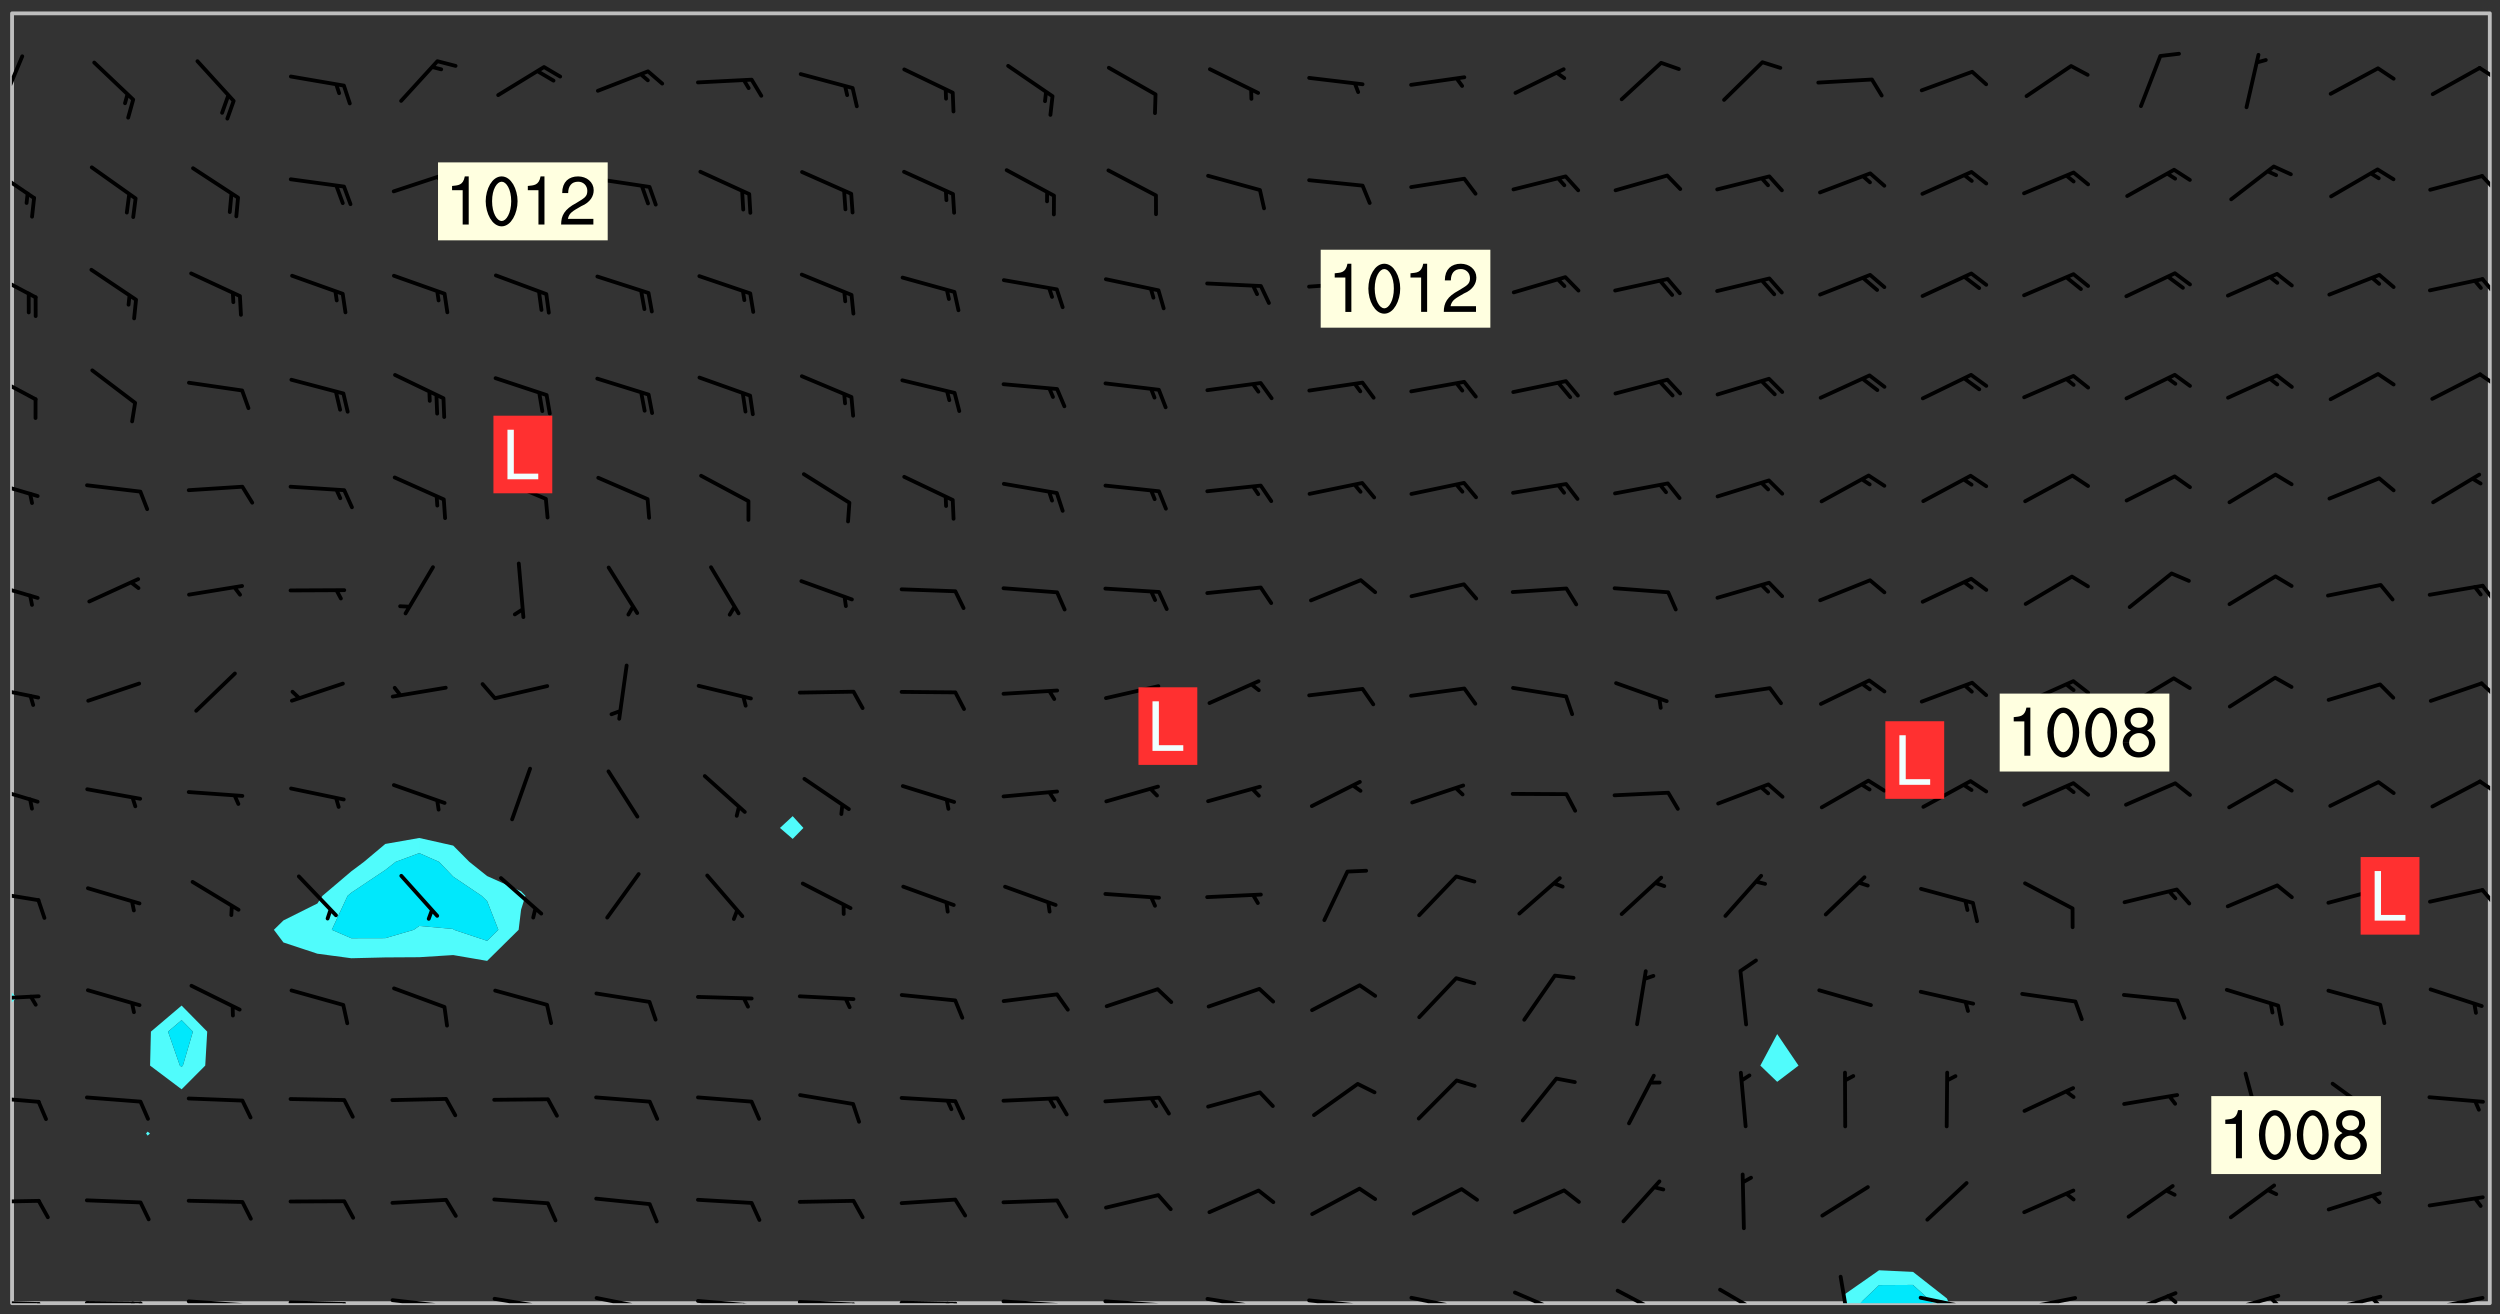 <svg xmlns="http://www.w3.org/2000/svg" role="img" xmlns:xlink="http://www.w3.org/1999/xlink" viewBox="142.45 309.95 326.84 171.84"><rect x="142.45" y="309.95" width="326.84" height="171.84" fill="#333333" stroke="none"/><defs><clipPath id="a"><path d="M144 441h1v39.328h-1zm0 0"/></clipPath><clipPath id="b"><path d="M144 311.672h1V440h-1zm0 0"/></clipPath><clipPath id="c"><path d="M144 311.672h324v168.656H144zm0 0"/></clipPath><clipPath id="d"><path d="M383 476h15v4.328h-15zm0 0"/></clipPath><clipPath id="e"><path d="M385 477h11v3.328h-11zm0 0"/></clipPath><clipPath id="f"><path d="M467 311.672h1v168.656h-1zm0 0"/></clipPath><clipPath id="g"><path d="M144 479h4v1.328h-4zm0 0"/></clipPath><clipPath id="h"><path d="M147 480h2v.328h-2zm0 0"/></clipPath><clipPath id="i"><path d="M153 480h9v.328h-9zm0 0"/></clipPath><clipPath id="j"><path d="M160 480h3v.328h-3zm0 0"/></clipPath><clipPath id="k"><path d="M159 480h2v.328h-2zm0 0"/></clipPath><clipPath id="l"><path d="M166 479h9v1.328h-9zm0 0"/></clipPath><clipPath id="m"><path d="M173 480h3v.328h-3zm0 0"/></clipPath><clipPath id="n"><path d="M180 479h8v1.328h-8zm0 0"/></clipPath><clipPath id="o"><path d="M187 480h2v.328h-2zm0 0"/></clipPath><clipPath id="p"><path d="M193 479h8v1.328h-8zm0 0"/></clipPath><clipPath id="q"><path d="M200 480h2v.328h-2zm0 0"/></clipPath><clipPath id="r"><path d="M206 479h9v1.328h-9zm0 0"/></clipPath><clipPath id="s"><path d="M213 480h3v.328h-3zm0 0"/></clipPath><clipPath id="t"><path d="M220 479h8v1.328h-8zm0 0"/></clipPath><clipPath id="u"><path d="M227 480h2v.328h-2zm0 0"/></clipPath><clipPath id="v"><path d="M233 479h8v1.328h-8zm0 0"/></clipPath><clipPath id="w"><path d="M240 480h2v.328h-2zm0 0"/></clipPath><clipPath id="x"><path d="M239 480h2v.328h-2zm0 0"/></clipPath><clipPath id="y"><path d="M246 479h9v1.328h-9zm0 0"/></clipPath><clipPath id="z"><path d="M253 480h3v.328h-3zm0 0"/></clipPath><clipPath id="A"><path d="M260 480h8v.328h-8zm0 0"/></clipPath><clipPath id="B"><path d="M267 480h2v.328h-2zm0 0"/></clipPath><clipPath id="C"><path d="M266 480h2v.328h-2zm0 0"/></clipPath><clipPath id="D"><path d="M273 479h8v1.328h-8zm0 0"/></clipPath><clipPath id="E"><path d="M280 480h2v.328h-2zm0 0"/></clipPath><clipPath id="F"><path d="M286 479h9v1.328h-9zm0 0"/></clipPath><clipPath id="G"><path d="M293 480h3v.328h-3zm0 0"/></clipPath><clipPath id="H"><path d="M300 479h8v1.328h-8zm0 0"/></clipPath><clipPath id="I"><path d="M305 480h2v.328h-2zm0 0"/></clipPath><clipPath id="J"><path d="M313 479h8v1.328h-8zm0 0"/></clipPath><clipPath id="K"><path d="M319 480h2v.328h-2zm0 0"/></clipPath><clipPath id="L"><path d="M326 479h9v1.328h-9zm0 0"/></clipPath><clipPath id="M"><path d="M332 480h2v.328h-2zm0 0"/></clipPath><clipPath id="N"><path d="M340 478h8v2.328h-8zm0 0"/></clipPath><clipPath id="O"><path d="M353 478h8v2.328h-8zm0 0"/></clipPath><clipPath id="P"><path d="M367 478h7v2.328h-7zm0 0"/></clipPath><clipPath id="Q"><path d="M382 476h3v4.328h-3zm0 0"/></clipPath><clipPath id="R"><path d="M393 479h8v1.328h-8zm0 0"/></clipPath><clipPath id="S"><path d="M406 479h8v1.328h-8zm0 0"/></clipPath><clipPath id="T"><path d="M420 478h8v2.328h-8zm0 0"/></clipPath><clipPath id="U"><path d="M425 479h3v1.328h-3zm0 0"/></clipPath><clipPath id="V"><path d="M433 479h8v1.328h-8zm0 0"/></clipPath><clipPath id="W"><path d="M439 479h2v1.328h-2zm0 0"/></clipPath><clipPath id="X"><path d="M446 479h8v1.328h-8zm0 0"/></clipPath><clipPath id="Y"><path d="M452 479h2v1.328h-2zm0 0"/></clipPath><clipPath id="Z"><path d="M459 479h9v1.328h-9zm0 0"/></clipPath><clipPath id="aa"><path d="M144 466h4v2h-4zm0 0"/></clipPath><clipPath id="ab"><path d="M144 453h4v2h-4zm0 0"/></clipPath><clipPath id="ac"><path d="M144 439h4v2h-4zm0 0"/></clipPath><clipPath id="ad"><path d="M144 426h4v2h-4zm0 0"/></clipPath><clipPath id="ae"><path d="M466 426h2v3h-2zm0 0"/></clipPath><clipPath id="af"><path d="M144 412h4v4h-4zm0 0"/></clipPath><clipPath id="ag"><path d="M466 411h2v3h-2zm0 0"/></clipPath><clipPath id="ah"><path d="M144 399h4v3h-4zm0 0"/></clipPath><clipPath id="ai"><path d="M466 399h2v3h-2zm0 0"/></clipPath><clipPath id="aj"><path d="M144 385h4v4h-4zm0 0"/></clipPath><clipPath id="ak"><path d="M466 386h2v3h-2zm0 0"/></clipPath><clipPath id="al"><path d="M144 372h4v4h-4zm0 0"/></clipPath><clipPath id="am"><path d="M144 358h4v5h-4zm0 0"/></clipPath><clipPath id="an"><path d="M466 358h2v3h-2zm0 0"/></clipPath><clipPath id="ao"><path d="M144 345h4v5h-4zm0 0"/></clipPath><clipPath id="ap"><path d="M466 346h2v3h-2zm0 0"/></clipPath><clipPath id="aq"><path d="M144 331h4v6h-4zm0 0"/></clipPath><clipPath id="ar"><path d="M466 332h2v4h-2zm0 0"/></clipPath><clipPath id="as"><path d="M144 317h2v8h-2zm0 0"/></clipPath><clipPath id="at"><path d="M466 318h2v3h-2zm0 0"/></clipPath><g id="au" clip-path="url(#clip1)"><path fill="#fff" fill-opacity="0" fill-rule="evenodd" d="M0 0h1000v1000H0zm0 0"/><path fill="#d3d3d3" fill-opacity="0" fill-rule="evenodd" d="M162.152 355.867l-.234.293.059.234.117.172.176.234.293.348.113.059.117-.172.059-.234.176-.176.465-.176h.699l.234.293.289.816.059.176.176.23.352.234.699.699.172.176.234.348.234.41.289.582.41.465.23.234.234.176.117.23.176.293.172 1.164v.234l.059.289.059.117.117.117.348.41.117.172.176.176.176.234.117.172.172.352.059.234.234.406.234-.059-.176.176-.059.93h-.582l-.234-.113-.348.113-.117.117-.059.293-.059.176-.117.172-.465.293-.059.234-.059.113v.645l.059.172v.41l.059.059v.406l.059.406.117.176.059.059.23.641-.059.293v.699l-.059.582v.234l-.059.23-.055.352v1.922l.055.117h.426l-.367.117-.023.352.891 1.168 1.742.539 1.34.359v.539l.09.809.535.715 1.52.27.891-.086.09 1.164.535.18 1.16-.18 2.055-.984 1.16-.363 1.879-.176 1.695-.18-.18.719-1.516.086-1.25.09-.805.27-1.074.809.27.719.535.898-.18.625-.266.809.266 1.078.625.898.805.18 1.25-.18-.266.723.098.504.055.293v.172l.059.293v.406l.176.117.352.117h.406l.293-.176.113-.117.059-.117.117-.23.059-.176.352-.465.23-.176.176-.059.176.059.059.176.117.988.055.469.059.172.117.234.176.059.816.059h.289l.117.234.059.406.059.352v1.105l.117.293.117.348.289.699.176.352.582.754.352.176.172.059.469.234.641.465.348.234.293.176.293.055.23.062.816.348.293.176.113.172.352.352.117.176.523.641v.289l.059.352v.348l.059.352.059.289.117.059.172.059h.176l.582.234.176.117.176.289.176.234.113.234.293.23.117.117v.41l.059.055.289.234.234.117.059.117.117.172.059.117.23.234.059.176.234.059.117.059-.117.113-.059.117v.117l-.117.293-.117.289v.582l.176.117.117.059.059.117.117.117.113.059.176.348.059.352.059.406v.176l-.059.176-.117.699v.172l.117.176.293.293h.406l.176.117.117.172.117.293v.234h-.527l-.23-.234h-.234l-.176.059-.059.699.059.348.117.176.176.41.117.23.289.469.176.055h.523l.234.059.758.641.059.293v.234l.059.059.23.348v.352l-.117.172v.293l.293.289.293.176.172.059.293.176.293.117.582.406.289.234.293.176.219.16.016.012.23.176.641.523.176.234.117.176.176.176.113.172v.641l.117.176.469.117.582.117.234.059.23.113.293.117.113.059.586.352.289.172.176.062.176.055.176.059.699.352.289.176.234.055.289.176.234.117.641.406.293.117.172.059.234.059.41.059.23.059.234.117.059.172-.41.176.469.059.059.293.113.234.176.055.234.059.176.059.406.117.641.234.117.172.059.234v.176l-.059.117-.059.406.234.234.117.059.348.117.641.23.176.117.289.117.176.176.234.465.582 1.105.176.176.348.176.176.117.352.117 1.047.523.234.059.465.113.293.059.465.176.758.582.234.234.348.465.176.176.289.234.816.699.293.176.289.289.293.176.293.289.695.641.176.176.293.234.289.234.469.289.641.582.348.234.234.293.348.348.352.465.934.992.348.406.117.176.234.059.113.117.645.176.23.113.234.059.293.176.23.117.934.699.406.406.234.176.406.176.234.117.816.348.348.234.234.117.293.289.23.117.758.352.352.172.23.059.293.117.234.059.871.176h.816l.469.23.172.059.875.699.465.117.293.059.176.059.23.059.469.059.348.059.352.059.406.059h.293l.172.059v.23l.176.176h.293l.348.059.352.059.699.117h.641l.465-.234.293-.176.172-.117.41-.172.289-.176.934-.465.469-.293.523-.293.465-.172.465-.176 1.051-.465.289-.117.41-.117.289-.117.527-.176 1.516-.699.582-.348.289-.059.293-.059.348-.117.875-.23.352-.117h.113l.234-.059.875-.234.234-.059h.812l.352-.059.816-.117.172-.059.352-.055.293-.059.23-.059.816-.176.176-.059h.348l.234-.059.465-.117.758-.172.234-.059h.348l.41-.117.289-.059 1.285-.059h.289l.41-.059.23-.059h.176l.875-.117h.406l.41-.117h.348l.352-.113.871-.059h1.75l1.047.289.41.117.289.117.352.117.289.117 1.051.172.289.059h.293l.293.059.172.059.41.059.172.059.117.059h.117l.117.059.352.059h.113l.41.066 1.922.395 1.926.395 1.52.449 1.695.719 2.145.805 1.605-.719 1.43-.805 1.16-1.078 1.25-.449 3.035-.719 1.875-.359 2.145-1.348 2.234-1.254 2.5-1.258 1.695-.449 1.785-.18 1.16-.27.625.539 1.34-.27.715-.988.984-1.344.445-.18.805-.359 1.875-.539 1.785-.449 1.25-.27 1.16-.09 1.699-.09 1.961-.27 1.25-.09h.539l.625-.09h.891l2.145-.18 2.41-.18 2.59-.09 1.695.18 1.609.09 1.43.359 1.16.719 1.875.988 1.16 1.527.266.715.629.09.355.898.535.539.535 1.527 1.074.359h.535l-.805.535.09 1.707.715 2.695.891.805.895.988.715 1.258 1.785.539 1.52-.18.355 1.344 1.609-.805.98-.539.27.27.316-.215.219-.145.801.449.449-.359h.355l.535-.27.539-.719.535-.27.625-.988 1.16.449.84.371 1.395.617 1.695-.18h1.605l1.785.09.18-1.707.535-1.344.805.27.492.848.402.406-.09.539v.359l.715.449.711-.27h1.43l.359.988.445 1.258.715 1.344 1.25.629 1.695.629.715-.18.18-.539.98-.09.449.359.086 1.258-.266.629-.535.18v.539l.715.984.266.539.984.988.801 1.078-.266.359-.09.898-.625 2.332-.355 2.066-.09 1.793-.18.719-.09.539v1.438l-.98 1.883-.359 1.707-.535.898-.805 1.168-.266.539 2.055 1.254.086.359-.355.539-.09-.18v.809l.09 1.438-.445.715-1.074.094-.266.715.535.898.805.719 1.16.809 1.34.27.445.359-.355.449-1.789-.09-1.25-.449-.715-.719-.625-.09-.176 3.59-.188 1.309h89.359V311.703h-55.27v49.082l.762.125 3.289.543 2.023 2.836v2.754l2.352.332 2.348.332h4.051l-1.379 4.16-2.023.707-2.023.703-.543.344-2.594 1.617-.188.117-2.023-2.078-.73-2.742-2.672-2.078-1.375-3.5-.066-.082-1.957-2.672 2.75-1.418v-49.082H294.422v91.414l.117.031.133.012.074.074.105.047.09.059.086.059.09.059.297.297.059.09.031.117.027.117.016.137-.031.117-.059.09-.059.086-.043.105-.047.102-.027.121v.145l.176.27.148.148.074.086.074.074.043.105.062.09.059.086.043.105.059.09.047.102.043.105.059.086.117.18.074.074.062.086.059.09.043.105.059.09.059.086.062.09.059.09.043.102.117.18.074.074.059.086.074.074.09.059.105.047h.148l.133-.016.133.016.102-.047.074-.074.047-.102-.016-.133v-.148l-.047-.105-.027-.117-.047-.102-.027-.121-.043-.102-.062-.09-.043-.102-.043-.105-.031-.117-.016-.133-.012-.137.086-.059.059-.086.121-.031.043.105.016.133v.117l.059.102.059.09.09.059.148.148.059.09.043.105-.012.102.086.059.105.047.086.059.09.059.074.074-.117.027-.105.047-.086.059-.074.074-.059.09-.062.086-.027.121-.047.102-.043.105-.031.117-.012.133-.016.133v.148l.027.117.047.105.043.102.059.09.074.074.09.059.074.074.09.059.059.09.043.105.047.102.117.031.133.016h.148l.117-.031.105.043.043.105.047.102.027.121L299.5 410l.027.117.031.121.027.117.105.043.102.047.133-.016.148.148.062.086.074.074.07.074.09.062.105.043.102.043.117.031.137.016.117-.031.074-.074.027-.117-.012-.133-.031-.121-.027-.117.043-.105h.117l.09.062.117.027h.148l.133.016h.148l.133.016.133-.016h.148l.133-.016.133-.012.137.012.117-.027.133-.016.191-.059-.059.176-.016.133-.027.121-.016.133-.059.086-.133.016-.105.047-.105.043-.117.031-.117.027-.266.031h-.148l-.133.016-.074.074.059.086.148.148.117.18.074.07.09.062.09.059.086.059.09.059.102.043.105.062.105.043.086.059.105.047.102.043.18.117.059.09-.043.102-.047.105.016.133.223.223.059.09.043.102.031.121.043.102.016.133.031.117.012.137.031.117.148.148.102.043.105.043.117.031.133.016.137.016h.117l.117-.031.09-.059.043-.105.047-.102.043-.105.031-.117.012-.133v-.148l-.012-.133-.016-.133-.031-.117-.043-.105-.047-.105-.043-.102-.043-.105-.016-.133.016-.133.027-.117.031-.117.027-.121.047-.102.09-.059.086-.062.074-.074.09-.059.223-.223.059-.086.074-.074.117-.18.059-.086v-.148l-.074-.074-.102-.047-.105-.043-.102-.043-.059-.09-.047-.105-.027-.117.09-.059.117-.031.102-.043.18-.117.148-.148.012-.133-.012-.105-.09-.059-.133.016h-.148l-.133.016-.133-.016-.121-.031-.086-.059-.074-.074-.059-.09-.062-.086-.117-.18-.059-.086.031-.121.086-.059.121-.031.059-.086v-.121l-.031-.117-.059-.09-.059-.086-.047-.105-.027-.117-.016-.133.059-.09.074-.074.09-.059.117-.18.074-.074.059-.086.148-.148.121-.031.133-.016.133.016.074.074.043.105.016.133-.031.117-.117.031-.133.012-.148.148-.043.105-.047.102-.027.121-.031.117v.148l.031.117.043.105.059.09.074.07.074.074.117.031.121.027.117-.027.133-.016h.117l.09.059.074.074.047.105.059.086.102.047.133.016.105.043.086.059-.012.105-.074.074-.18.117-.059.09-.09.059-.07.074-.074.074-.062.09-.027.117-.016.133.016.133-.016.133v.148l.016.133.027.117.031.121.074.074.09.059.086.059.09.059.117.031v.086l-.102.047-.09.059-.266.031-.117.027h-.148l-.105.043-.102.047-.059.09-.062.234-.012.133-.031.121-.016.133v.293l-.012.133.012.137.016.133.133.016.133.012.121.031.086.059.074.074.047.105.043.102.016.133v.445l-.016.133v.445l.031.266.027.117.016.133.031.117.086.211.031.266v.148l-.031.117-.027.117-.031.121-.027.117-.031.117-.031.121-.012.133-.016.133.09.059.117-.031.102.016.047.105-.031.266v.441l-.043.105-.047.105-.043.102-.043.105-.059.086-.031.121-.043.117-.031.117-.016.133.016.133.059.09.105.047.086.059.059.086-.012.137-.031.117-.043.102v.445l-.016.133v.148l-.031.117-.043.105-.027.117-.047.105-.043.102-.031.121-.027.117-.031.133-.031.117-.027.117-.043.105-.031.117-.031.121-.012.133-.016.133v.297l.027.117v.148l.047.398.027.117.059.09.121.031h.148l.133-.016.059.09v.117l-.059.09-.09.059-.102.043-.105.047-.09.059-.086.059-.137.016-.117-.031-.133-.016-.102.047-.062.086-.012.137-.016.133-.031.117-.027.117-.016.133-.031.121v.297l.016.133.031.117v.148l.012.133v.148l-.027.117-.047.102-.027.121-.031.117-.059.09-.074.074-.102.043-.105.047-.117.027-.121.031-.102-.047.059-.086.105-.047.027-.117.031-.117.027-.121.031-.117v-.148l.016-.133-.031-.117-.043-.105-.105.016-.074.074-.102.043-.09.062-.074.074-.043.102-.016.133-.031.117L304.25 426l-.031.117-.027.117-.031.121-.027.117-.031.117-.043.105-.09.059h-.09l-.117-.031-.031-.086.016-.137-.031-.117v-.148l-.012-.133v-.148l-.062-.234-.027-.121-.043-.102-.047-.105-.059-.086-.059-.09-.043-.105-.062-.086-.148-.148-.07-.074-.105-.047-.105-.043-.102-.043-.297-.297-.09-.074-.086-.059-.105-.043-.09-.062-.086-.059-.105-.043-.09-.059-.086-.062-.074-.07-.105-.047-.086-.059-.105-.043-.09-.062-.102-.043-.105-.043-.086-.059-.105-.047-.105-.043-.102-.047-.09-.059-.102-.043-.105-.043-.09-.062-.117-.027-.133-.016-.133.016H299.75l-.133.016-.117-.031-.09-.059-.074-.074-.09-.059-.102-.047h-.148l-.121-.027-.102-.043-.074-.074-.117-.18-.09-.059-.102-.043-.09-.062-.105-.043-.09-.059-.086-.059-.105-.047-.059-.086-.059-.09-.043-.105-.047-.102-.074-.074-.086-.059-.074-.074-.09-.059-.223-.223-.043-.105-.031-.266.105-.043h.145l.105.043.074.074.09.059.086.059.105.047.09.059.148.148.07.074.148.148.062.086.074.074.086.059.074.074.09.062.09.059.086.059.27.176.102.047.105.043.102.043.047-.074.059-.086.074-.074.07-.074.105.043.074.074.059.09.043.102.047.105.043.105.121.027.117-.027.074-.09.043-.105.059-.09.074-.074.105-.043.117-.027.133.012.09.059.148.148.059.09.043.105.047.102.043.105.043.102.105.047.105.043.133.016.086-.059.059-.09.074-.074.105-.043.117.027.105.047.102.043.105.043.102.047.18.117v.117l-.016.133.016.133.016.137.059.086.102.047.121.027.117.031h.148l.117-.031.059-.09.18-.117.059-.09.074-.074.059-.086.117-.18.18-.117.117.031.09.059.043.074-.016.133v.117l.09.059h.148l.133-.016.133-.012.266-.031.105-.043.117-.031.121-.027.074-.074.07-.074.062-.09-.016-.105-.047-.102-.102-.043-.105-.016-.117.027-.266.031h-.148l-.074-.074-.09-.059-.117-.031-.117-.027-.133-.016h-.148l-.133.016h-.297l-.105-.047-.148-.148-.043-.102-.059-.09.223-.223.086-.059.105-.043.117-.031.133-.016.133.016.137.016.102.043.133-.012.09-.062.102-.043.062-.09-.047-.102-.09-.059-.117-.031-.102-.043-.059-.09-.062-.09v-.117l.016-.133.105-.047.074-.07v-.121l-.09-.059-.031-.117.09-.059.074-.074.043-.105.059-.09.047-.102.016-.133v-.148l-.047-.105-.043-.102-.09-.059-.133-.016-.102-.043-.137-.016-.117-.031h-.445l-.133-.016-.133-.012-.133-.016-.117-.031h-.148l-.133-.016-.133-.012-.266-.031-.121-.043-.086-.059-.074-.074v-.148l.012-.133.105-.047.102-.043.133-.016h.152l.133-.016h.293l.121.031.102.043.09.059.234.062.121-.047.09-.059.102-.043.133-.016.105.043.102.047.133.012.121-.027h.145l.121-.031.117-.027.105-.047.074-.074.086-.059.148-.148.059-.086.047-.105.027-.117.016-.105-.102-.043-.09-.059-.117-.031-.105-.043-.09-.062-.074-.086-.074-.074-.102-.043-.105-.047-.102-.043-.059-.09-.047-.102-.086-.211-.062-.086-.059-.09-.074-.074-.086-.059h-.27l-.117.031-.09.059-.102.043-.133.016-.105-.016-.027-.117-.062-.09-.117-.031-.102-.043-.148-.148-.031-.117-.016-.105.074-.074.18-.117.117-.027.117-.031.137.016.102.043.105.043.102.047.105.043.117.031.133.016.117.027.133.016.105-.016.09-.059-.074-.074-.105-.043-.074-.074-.074-.09-.148-.148-.086-.059-.09-.059-.074-.074-.09-.059-.102-.047-.121-.027-.102-.047-.105-.043-.117-.031-.102-.043-.121-.031h-.148l-.117.031-.105.043-.086.062-.18.117-.086.059-.09.059-.105.047-.086.059-.105.043-.102.043-.105.047-.074.074-.059.09-.059.086-.047.105-.059.086-.074.074-.133-.012-.117-.031h-.117l-.074.074-.09.059-.074.074-.09.059-.086.059-.105.047-.102.043-.137.016-.102-.043-.148-.148-.105-.047h-.086l-.105.047-.102.043-.121.031-.117-.031-.074-.074v-.117l.031-.121.074-.07.059-.09.074-.074.117-.031.105-.043h.293l.133-.016.137-.016.102-.043.09-.059.102-.047.09-.059.133-.012.09.059.133.012.09-.059.086-.059.105-.043.09-.059.086-.062.09-.059.148-.148.059-.086.059-.09.105-.043.133-.016.117.027.121.031.059-.059.059-.09.031-.266.027-.117.105.012.133.016.102-.043.09-.059.059-.09.074-.074.059-.09.047-.102.012-.133-.012-.133-.047-.105-.148-.148-.059-.09-.059-.086-.043-.105v-.445l.016-.133v-.148l.012-.133-.059-.059-.09.059-.102-.043-.18-.117-.086-.059-.062-.09-.059-.09-.074-.074-.086-.059-.121.031-.102.012-.105.047-.086.059-.105.043-.148.148-.09.059-.086.059-.09.062-.105.043-.133.016v-.121l.105-.043.117-.031.074-.07.043-.105v-.148l-.027-.117-.148-.148-.133-.016h-.148l-.117.031-.105.043-.102.043-.09.062-.117.027-.074-.074.012-.133-.043-.102-.043-.105-.09-.059-.117.027-.121.031-.117.031-.102.043-.121.031-.102.043-.105.043-.09.059-.102.016v-.117l.016-.133-.059-.09-.074.043-.148.148-.059.09-.074.074-.047.105-.043.102-.074.074-.059.09-.074.074-.059.086-.074.074-.09.062-.074.07-.074.074-.102.016-.133.016-.105-.043v-.121l.148-.148.043-.102.059-.09.047-.102.043-.105.059-.09.031-.117.043-.102.031-.121.027-.117.047-.105.043-.102.043-.105.074-.07.09-.062.09-.059.102-.043h.297l.266-.031.105-.043-.074-.074-.117-.031-.105-.043-.09-.059-.102-.047-.09-.059-.102-.043-.105-.043-.09-.062-.086-.059-.105-.043-.102-.043-.121-.031-.117-.031-.102-.043L297.5 410.25l-.102-.043-.09-.059-.043-.105-.016-.133.102-.043.133-.016.137.016.133-.016.102-.043.059-.09.016-.105-.09-.059-.074-.074-.102-.043-.09-.059-.148-.148-.043-.105-.016-.133v-.293l-.059-.09-.09-.059-.074-.074-.043-.105-.031-.117-.059-.09-.074-.074-.117-.027-.074-.074-.09-.059-.09-.062-.086-.059-.074-.074-.059-.086-.047-.105-.086-.059-.148-.148-.195-.059-.133.016-.102.043-.074.074-.047.102-.043.105-.059.09-.059.086-.297.297-.09.059h-.086l-.062-.086-.043-.105.031-.117.059-.09.027-.117-.012-.133-.09-.062-.105.047-.117.027-.117.031-.27.176-.102.047-.117.027-.105.047-.09.059-.102.043-.059-.086-.047-.105.016-.133.047-.105.07-.074.074-.07.059-.09v-.148l-.043-.105h-.238l-.102.047-.031.117-.027.117-.031.121-.074.043-.133.016-.074-.047-.043-.102-.043-.105-.047-.102-.043-.105-.121.031-.102.043-.133.016-.117.031-.105.043-.09.059-.102.047-.121.027-.133.016-.102-.043-.059-.09-.047-.105-.043-.102-.043-.105v-.117l.059-.09.086-.059.18-.117.102-.047.105-.043.105-.059.102-.043.09-.062.102-.043.105-.059.102-.047.09-.059.105-.043.102-.043.09-.062.102-.043.137-.016.117.031.102.043.121.031.102.043.105.047.102.043.105.043.102.047.105.043.102.043.105.047.086.059.105.043.117.031.105.043.102.047.09.059.105.043.102.043.105.047.117.027.102.047.121.027h.148l.086-.059.016-.102.059-.09-.027-.117-.074-.074-.117-.18-.074-.074-.09-.074-.18-.117-.086-.059-.105-.043-.102-.047-.27-.176-.059-.09-.074-.074-.059-.09-.043-.102-.031-.117-.016-.137v-.562l-.012-.133-.016-.133-.031-.117-.016-.133-.012-.133-.031-.121-.223-.223-.059-.086-.016-.105.031-.117.133-.016v-91.414H172.992v1.453l-.059.234-.352 1.051-.172.523-.117.348-.176.41-.117.172-.234.293-.23.059h-.352l-.117.059-.23.406v.293l.117.176.23.23.117.234.641.758.293.465.176.234.23.352.234.348.641.816.176.465.172.41.117.695.176.469.117 1.398.059.465v.875l.117 1.047v4.781l-.059.465-.352 1.281-.176.523-.113.41-.352.93L172.934 336l-.234.582-.117.176-.172.348-.176.406-.352.816-.059.293-.113.293-.117.289-.059.176-.117.875-.059.406-.059.117-.059.176-.059.172-.23.527-.117.172v.234l-.117.234-.059.172-.176.586v.289l-.059.176v.293l-.059.113-.059.527v.172l-.055.234v2.621l-.176.816-.117.176-.176.234-.117.172-.113.234-.586.934-.23.289-.293.465-.176.234-.289.352-.352.699-.113.23-.176.41-.176.23-.406.527-.816.699-.293.172-.289.234-.176.117-.176.176-.523.406-.527.176-.172.176-.234.055-.641.176h-.758m12.211 31.023l-1.074.449.359.895 1.25-.715.445-.539-.98-.09"/><path fill="#d3d3d3" fill-opacity="0" fill-rule="evenodd" d="M201.508 416.598h-.895l.449.629.98.359.805-.09.445-.988-.176.09-.715-.355-.895.355m154.621 59.07l-.059-.523v-.293l.113-.293.059-.23.469-.469h.113l.117-.113.117-.059h.176l.234-.059h.348l.234.059.117.059.23.172.059.176.117.582v.293l-.117.176-.172.289-.176.176-.527.523-.23.234-.117.059h-.176l-.117-.059-.406-.293-.176-.117-.117-.059-.059-.113-.055-.117m6.641-10.957l-.059-.172v-1.109l.059-.172.176-.059.172-.059h.176l.234-.059.117.059.059.699-.059.172-.117.176-.117.059-.234.523-.113.059h-.234l-.059-.117m9.613-14.391l-.117-.176v-.699l.293-.875.117-.172.176-.352.113-.23.117-.293.352-.758.117-.23.172-.234h.176l.117-.059h.641l.117.059.234.234.172.113.352.293.117.117.113.176v.113l.117.059.117.117v.699l-.059.176v.23l-.059.176-.348 1.051-.117.23-.117.234-.117.059-.23.234-.641.289h-.875l-.41-.117-.641-.465"/><path fill="none" stroke="#bebebe" stroke-linecap="round" stroke-linejoin="round" stroke-miterlimit="10" stroke-width=".5" d="M467.957 311.695H144.027v168.625h323.93v-168.625"/><g clip-path="url(#a)"><path fill="#fff" fill-opacity="0" fill-rule="evenodd" d="M144 475.891v4.438h.004H144V441v34.891"/></g><g clip-path="url(#b)"><path fill="#fff" fill-opacity="0" fill-rule="evenodd" d="M144 435.945v3.781-128.055h.004H144v124.273"/></g><path fill="#50fcfc" fill-rule="evenodd" d="M144 439.727V441l.004-.004v-1.27H144"/><g clip-path="url(#c)"><path fill="#fff" fill-opacity="0" fill-rule="evenodd" d="M144.004 480.328v-39.332l.633-.613-.633-.656V311.672h17.75v146.227l-.211.238.211.285.305-.285-.305-.238V311.672h4.438v129.742l-4.012 3.406-.109 4.441 4.121 3.102 3.09-3.102.258-4.441-3.348-3.406V311.672h31.07v107.832l-4.441.781-2.793 2.344-1.645 1.23-3.781 3.211-.656.996-4.438 2.215-1.25 1.227 1.25 1.66 4.438 1.469 4.438.594 4.438-.109 4.441-.027 4.438-.281 4.438.762 4.117-4.066.32-2.637.57-1.801-.57-.59-4.438-1.996-2.324-1.855-2.113-2.129-4.438-.996V311.672h48.82v104.977l-1.664 1.543 1.664 1.434 1.402-1.434-1.402-1.543V311.672h128.711v133.469l-2.203 4.121 2.203 2.121 2.789-2.121-2.789-4.121V311.672h93.203v168.656h-70.754l-.258-.621-4.438-3.477-4.438-.211-4.438 3.105-.246 1.203H144.004"/></g><path fill="#50fcfc" fill-rule="evenodd" d="M144.637 440.383l-.633.613v-1.27l.633.656m17.117 18.039l-.211-.285.211-.238.305.238-.305.285m4.438-6.059l-4.121-3.102.109-4.441 4.012-3.406v1.902l-1.773 1.504 1.547 4.441.227.168.168-.168 1.309-4.441-1.477-1.504v-1.902l3.348 3.406-.258 4.441-3.09 3.102"/><path fill="#00e8fc" fill-rule="evenodd" d="M165.965 449.262l-1.547-4.441 1.773-1.504 1.477 1.504-1.309 4.441-.168.168-.227-.168"/><path fill="#50fcfc" fill-rule="evenodd" d="M179.508 433.168l-1.25-1.66 1.25-1.227 4.438-2.215.656-.996 3.781-3.211 1.645-1.23 2.793-2.344 4.441-.781v1.98l-3.09 1.145-1.352 1.062-4.438 2.961-.492.418-2.062 4.438 2.555 1.105 4.438-.012 3.73-1.094.711-.504 4.438.402.098.102 4.34 1.445 1.465-1.445-1.465-3.738-.715-.699-3.723-2.508-1.848-1.934-2.59-1.145v-1.98l4.438.996 2.113 2.129 2.324 1.855 4.438 1.996.57.59-.57 1.801-.32 2.637-4.117 4.066-4.438-.762-4.438.281-4.441.027-4.438.109-4.438-.594-4.438-1.469"/><path fill="#00e8fc" fill-rule="evenodd" d="M188.383 432.613l-2.555-1.105 2.062-4.438.492-.418 4.438-2.961 1.352-1.062 3.09-1.145 2.59 1.145 1.848 1.934 3.723 2.508.715.699 1.465 3.738-1.465 1.445-4.34-1.445-.098-.102-4.438-.402-.711.504-3.73 1.094-4.438.012"/><path fill="#50fcfc" fill-rule="evenodd" d="M246.082 419.625l-1.664-1.434 1.664-1.543 1.402 1.543-1.402 1.434m128.711 31.758l-2.203-2.121 2.203-4.121 2.789 4.121-2.789 2.121"/><g clip-path="url(#d)"><path fill="#50fcfc" fill-rule="evenodd" d="M383.426 480.328l.246-1.203 4.438-3.105 4.438.211 4.438 3.477.258.621h-2.062l-2.633-2.391-4.438.023-2.48 2.367h-2.203"/></g><g clip-path="url(#e)"><path fill="#00e8fc" fill-rule="evenodd" d="M385.629 480.328l2.48-2.367 4.438-.023 2.633 2.391h-9.551"/></g><g clip-path="url(#f)"><path fill="#fff" fill-opacity="0" fill-rule="evenodd" d="M467.996 480.328H468V311.672h-.004H468v168.656h-.004"/></g><g clip-path="url(#g)"><path fill="none" stroke="#000" stroke-linecap="round" stroke-linejoin="round" stroke-miterlimit="10" stroke-width=".5" d="M147.512 480.434l-7.023-.211"/></g><g clip-path="url(#h)"><path fill="none" stroke="#000" stroke-linecap="round" stroke-linejoin="round" stroke-miterlimit="10" stroke-width=".5" d="M147.512 480.434l1.086 2.199"/></g><g clip-path="url(#i)"><path fill="none" stroke="#000" stroke-linecap="round" stroke-linejoin="round" stroke-miterlimit="10" stroke-width=".5" d="M160.828 480.371l-7.027-.082"/></g><g clip-path="url(#j)"><path fill="none" stroke="#000" stroke-linecap="round" stroke-linejoin="round" stroke-miterlimit="10" stroke-width=".5" d="M160.828 480.371l1.125 2.18"/></g><g clip-path="url(#k)"><path fill="none" stroke="#000" stroke-linecap="round" stroke-linejoin="round" stroke-miterlimit="10" stroke-width=".5" d="M159.805 480.359l.566 1.09"/></g><g clip-path="url(#l)"><path fill="none" stroke="#000" stroke-linecap="round" stroke-linejoin="round" stroke-miterlimit="10" stroke-width=".5" d="M174.137 480.57l-7.012-.484"/></g><g clip-path="url(#m)"><path fill="none" stroke="#000" stroke-linecap="round" stroke-linejoin="round" stroke-miterlimit="10" stroke-width=".5" d="M174.137 480.57l1 2.238"/></g><g clip-path="url(#n)"><path fill="none" stroke="#000" stroke-linecap="round" stroke-linejoin="round" stroke-miterlimit="10" stroke-width=".5" d="M187.457 480.43l-7.023-.203"/></g><g clip-path="url(#o)"><path fill="none" stroke="#000" stroke-linecap="round" stroke-linejoin="round" stroke-miterlimit="10" stroke-width=".5" d="M187.457 480.43l1.09 2.199"/></g><g clip-path="url(#p)"><path fill="none" stroke="#000" stroke-linecap="round" stroke-linejoin="round" stroke-miterlimit="10" stroke-width=".5" d="M200.75 480.73l-6.98-.801"/></g><g clip-path="url(#q)"><path fill="none" stroke="#000" stroke-linecap="round" stroke-linejoin="round" stroke-miterlimit="10" stroke-width=".5" d="M200.75 480.73l.898 2.281"/></g><g clip-path="url(#r)"><path fill="none" stroke="#000" stroke-linecap="round" stroke-linejoin="round" stroke-miterlimit="10" stroke-width=".5" d="M214.043 480.906l-6.934-1.156"/></g><g clip-path="url(#s)"><path fill="none" stroke="#000" stroke-linecap="round" stroke-linejoin="round" stroke-miterlimit="10" stroke-width=".5" d="M214.043 480.906l.777 2.328"/></g><g clip-path="url(#t)"><path fill="none" stroke="#000" stroke-linecap="round" stroke-linejoin="round" stroke-miterlimit="10" stroke-width=".5" d="M227.336 481.02l-6.891-1.379"/></g><g clip-path="url(#u)"><path fill="none" stroke="#000" stroke-linecap="round" stroke-linejoin="round" stroke-miterlimit="10" stroke-width=".5" d="M227.336 481.02l.703 2.348"/></g><g clip-path="url(#v)"><path fill="none" stroke="#000" stroke-linecap="round" stroke-linejoin="round" stroke-miterlimit="10" stroke-width=".5" d="M240.707 480.625l-7.004-.594"/></g><g clip-path="url(#w)"><path fill="none" stroke="#000" stroke-linecap="round" stroke-linejoin="round" stroke-miterlimit="10" stroke-width=".5" d="M240.707 480.625l.965 2.258"/></g><g clip-path="url(#x)"><path fill="none" stroke="#000" stroke-linecap="round" stroke-linejoin="round" stroke-miterlimit="10" stroke-width=".5" d="M239.688 480.539l.48 1.129"/></g><g clip-path="url(#y)"><path fill="none" stroke="#000" stroke-linecap="round" stroke-linejoin="round" stroke-miterlimit="10" stroke-width=".5" d="M254.031 480.496l-7.02-.336"/></g><g clip-path="url(#z)"><path fill="none" stroke="#000" stroke-linecap="round" stroke-linejoin="round" stroke-miterlimit="10" stroke-width=".5" d="M254.031 480.496l1.047 2.219"/></g><g clip-path="url(#A)"><path fill="none" stroke="#000" stroke-linecap="round" stroke-linejoin="round" stroke-miterlimit="10" stroke-width=".5" d="M267.348 480.402l-7.023-.145"/></g><g clip-path="url(#B)"><path fill="none" stroke="#000" stroke-linecap="round" stroke-linejoin="round" stroke-miterlimit="10" stroke-width=".5" d="M267.348 480.402l1.109 2.188"/></g><g clip-path="url(#C)"><path fill="none" stroke="#000" stroke-linecap="round" stroke-linejoin="round" stroke-miterlimit="10" stroke-width=".5" d="M266.328 480.379l.551 1.098"/></g><g clip-path="url(#D)"><path fill="none" stroke="#000" stroke-linecap="round" stroke-linejoin="round" stroke-miterlimit="10" stroke-width=".5" d="M280.656 480.562l-7.012-.469"/></g><g clip-path="url(#E)"><path fill="none" stroke="#000" stroke-linecap="round" stroke-linejoin="round" stroke-miterlimit="10" stroke-width=".5" d="M280.656 480.562l1.004 2.242"/></g><g clip-path="url(#F)"><path fill="none" stroke="#000" stroke-linecap="round" stroke-linejoin="round" stroke-miterlimit="10" stroke-width=".5" d="M293.969 480.578l-7.008-.5"/></g><g clip-path="url(#G)"><path fill="none" stroke="#000" stroke-linecap="round" stroke-linejoin="round" stroke-miterlimit="10" stroke-width=".5" d="M293.969 480.578l.996 2.242"/></g><g clip-path="url(#H)"><path fill="none" stroke="#000" stroke-linecap="round" stroke-linejoin="round" stroke-miterlimit="10" stroke-width=".5" d="M307.25 480.895l-6.938-1.133"/></g><g clip-path="url(#I)"><path fill="none" stroke="#000" stroke-linecap="round" stroke-linejoin="round" stroke-miterlimit="10" stroke-width=".5" d="M306.238 480.73l.395 1.164"/></g><g clip-path="url(#J)"><path fill="none" stroke="#000" stroke-linecap="round" stroke-linejoin="round" stroke-miterlimit="10" stroke-width=".5" d="M320.59 480.703l-6.988-.746"/></g><g clip-path="url(#K)"><path fill="none" stroke="#000" stroke-linecap="round" stroke-linejoin="round" stroke-miterlimit="10" stroke-width=".5" d="M319.574 480.594l.457 1.137"/></g><g clip-path="url(#L)"><path fill="none" stroke="#000" stroke-linecap="round" stroke-linejoin="round" stroke-miterlimit="10" stroke-width=".5" d="M333.852 481.039l-6.883-1.422"/></g><g clip-path="url(#M)"><path fill="none" stroke="#000" stroke-linecap="round" stroke-linejoin="round" stroke-miterlimit="10" stroke-width=".5" d="M332.852 480.832l.344 1.18"/></g><g clip-path="url(#N)"><path fill="none" stroke="#000" stroke-linecap="round" stroke-linejoin="round" stroke-miterlimit="10" stroke-width=".5" d="M346.949 481.727l-6.445-2.797"/></g><g clip-path="url(#O)"><path fill="none" stroke="#000" stroke-linecap="round" stroke-linejoin="round" stroke-miterlimit="10" stroke-width=".5" d="M360.148 481.973l-6.215-3.285"/></g><g clip-path="url(#P)"><path fill="none" stroke="#000" stroke-linecap="round" stroke-linejoin="round" stroke-miterlimit="10" stroke-width=".5" d="M373.391 482.102l-6.066-3.547"/></g><g clip-path="url(#Q)"><path fill="none" stroke="#000" stroke-linecap="round" stroke-linejoin="round" stroke-miterlimit="10" stroke-width=".5" d="M384.254 483.793l-1.168-6.93"/></g><g clip-path="url(#R)"><path fill="none" stroke="#000" stroke-linecap="round" stroke-linejoin="round" stroke-miterlimit="10" stroke-width=".5" d="M400.426 481.051l-6.879-1.441"/></g><g clip-path="url(#S)"><path fill="none" stroke="#000" stroke-linecap="round" stroke-linejoin="round" stroke-miterlimit="10" stroke-width=".5" d="M413.746 479.645l-6.891 1.367"/></g><g clip-path="url(#T)"><path fill="none" stroke="#000" stroke-linecap="round" stroke-linejoin="round" stroke-miterlimit="10" stroke-width=".5" d="M426.871 479.008l-6.508 2.645"/></g><g clip-path="url(#U)"><path fill="none" stroke="#000" stroke-linecap="round" stroke-linejoin="round" stroke-miterlimit="10" stroke-width=".5" d="M425.926 479.391l.941.785"/></g><g clip-path="url(#V)"><path fill="none" stroke="#000" stroke-linecap="round" stroke-linejoin="round" stroke-miterlimit="10" stroke-width=".5" d="M440.309 479.355l-6.754 1.945"/></g><g clip-path="url(#W)"><path fill="none" stroke="#000" stroke-linecap="round" stroke-linejoin="round" stroke-miterlimit="10" stroke-width=".5" d="M439.324 479.637l.855.883"/></g><g clip-path="url(#X)"><path fill="none" stroke="#000" stroke-linecap="round" stroke-linejoin="round" stroke-miterlimit="10" stroke-width=".5" d="M453.656 479.477l-6.816 1.703"/></g><g clip-path="url(#Y)"><path fill="none" stroke="#000" stroke-linecap="round" stroke-linejoin="round" stroke-miterlimit="10" stroke-width=".5" d="M452.664 479.723l.82.914"/></g><g clip-path="url(#Z)"><path fill="none" stroke="#000" stroke-linecap="round" stroke-linejoin="round" stroke-miterlimit="10" stroke-width=".5" d="M467.004 479.629l-6.887 1.402"/></g><g clip-path="url(#aa)"><path fill="none" stroke="#000" stroke-linecap="round" stroke-linejoin="round" stroke-miterlimit="10" stroke-width=".5" d="M147.512 466.945l-7.023.137"/></g><path fill="none" stroke="#000" stroke-linecap="round" stroke-linejoin="round" stroke-miterlimit="10" stroke-width=".5" d="M147.512 466.945l1.195 2.145m12.117-1.938l-7.02-.277m7.02.277l1.066 2.211m12.254-2.27l-7.027-.16m7.027.16l1.102 2.191m12.211-2.289l-7.023.035m7.023-.035l1.164 2.164m12.148-2.344l-7.016.395m7.016-.395l1.27 2.098m12.039-1.652l-7.008-.496m7.008.496l.996 2.242m12.312-2.133l-6.992-.715m6.992.715l.926 2.27m12.402-2.422l-7.016-.41m7.016.41l1.02 2.23m12.301-2.504l-7.027.137m7.027-.137l1.191 2.145m12.113-2.309l-7.012.465m7.012-.465l1.293 2.086m12.027-1.977l-7.02.246m7.02-.246l1.23 2.125m11.992-2.82l-6.836 1.637m6.836-1.637l1.625 1.84m11.488-2.438l-6.43 2.832m6.43-2.832l1.926 1.52m11.27-1.766L314 468.676m6.191-3.324l2.039 1.363m11.305-1.309l-6.246 3.215m6.246-3.215l2.016 1.398m11.383-1.227l-6.414 2.871m6.414-2.871l1.938 1.508m10.523-2.684l-4.707 5.223m4.023-4.461l1.188.297m10.379-1.961l.156 7.027m-.133-6.004l1.07-.602m9.32 4.957l5.957-3.73m12.906-.531l-5.137 4.793m19.098-3.812l-6.43 2.832m5.496-2.422l.961.762M426.5 465.004l-5.766 4.02m4.926-3.434l1.094.559m13.008-1.219l-5.66 4.168m4.836-3.562l1.105.531m13.555-.105l-6.703 2.109m5.727-1.805l.875.859m13.539-.648l-6.945 1.074m5.934-.918l.734.98"/><g clip-path="url(#ab)"><path fill="none" stroke="#000" stroke-linecap="round" stroke-linejoin="round" stroke-miterlimit="10" stroke-width=".5" d="M147.5 453.996l-7-.594"/></g><path fill="none" stroke="#000" stroke-linecap="round" stroke-linejoin="round" stroke-miterlimit="10" stroke-width=".5" d="M147.5 453.996l.965 2.258m12.352-2.281l-7.004-.547m7.004.547l.98 2.25m12.344-2.387l-7.02-.273m7.02.273l1.066 2.211m12.25-2.281l-7.023-.133m7.023.133l1.113 2.188m12.203-2.336l-7.027.16m7.027-.16l1.199 2.141m12.117-2.094l-7.027.07m7.027-.07l1.172 2.156m12.133-1.844l-7.008-.555m7.008.555l.977 2.25m12.336-2.254l-7.004-.551m7.004.551l.98 2.25m12.297-1.941l-6.93-1.164m6.93 1.164l.777 2.324m12.582-2.695l-7.016-.422m7.016.422l1.02 2.23m-2.039-2.293l.508 1.117m13.828-1.426l-7.02.316m7.02-.316l1.25 2.113m-2.27-2.066l.621 1.055m13.711-1.184l-7.012.484m7.012-.484l1.297 2.078m-2.32-2.008l.652 1.039m13.566-1.801l-6.773 1.863m6.773-1.863l1.688 1.785m11.102-2.891l-5.723 4.078m5.723-4.078l2.195 1.098m10.738-1.551l-4.957 4.98m4.957-4.98l2.348.711m10.688-.957l-4.398 5.477m4.398-5.477l2.41.457m10.328-.836l-3.246 6.234m2.773-5.328l1.227-.008m10.625-1.281l.625 7m-.531-5.98l1.027-.672m12.492-.363l.031 7.027m-.027-6.004l1.082-.582m12.277-.441l-.066 7.027m.055-6.004l1.09-.566m15.383 1.566l-6.359 2.984m5.434-2.551l.984.734m13.543-.262l-6.93 1.172m5.922-1.004l.746.973m11.02 2.84l-1.816-6.789m1.551 5.801l-.895.836m16.41-1.176l-5.684-4.133m19.656 2.363l-7-.594m5.98.508l.484 1.125"/><g clip-path="url(#ac)"><path fill="none" stroke="#000" stroke-linecap="round" stroke-linejoin="round" stroke-miterlimit="10" stroke-width=".5" d="M147.508 440.199l-7.016.371"/></g><path fill="none" stroke="#000" stroke-linecap="round" stroke-linejoin="round" stroke-miterlimit="10" stroke-width=".5" d="M146.488 440.254l.633 1.051m13.57.055l-6.75-1.953m5.766 1.668l.254 1.203m13.82-.336l-6.301-3.117m5.383 2.664l.035 1.227m14.43-1.383l-6.766-1.895m6.766 1.895l.523 2.395m12.707-2.129l-6.594-2.43m6.594 2.43l.332 2.434m13.074-2.715l-6.777-1.863m6.777 1.863l.535 2.391m12.859-2.773l-6.938-1.102m6.938 1.102l.801 2.32m12.559-2.766l-7.023-.207m6 .176l.543 1.098m13.789-.988l-7.016-.367m5.996.316l.52 1.109m13.805-.887l-6.992-.707m6.992.707l.926 2.27m12.379-3.062l-6.973.879m6.973-.879l1.414 2.004m11.746-2.68l-6.664 2.227m6.664-2.227l1.781 1.688m11.52-1.727l-6.637 2.309m6.637-2.309l1.801 1.664m11.312-2.137l-6.23 3.254m6.23-3.254l2.023 1.387m10.594-2.309l-4.836 5.098m4.836-5.098l2.367.656m10.535-.996l-4.008 5.773m4.008-5.773l2.434.289m9.445-.867l-1.137 6.934m.973-5.926l1.16-.395m11.379-.641l.746 6.988m-.746-6.988l2.031-1.375m8.277 3.898l6.754 1.938m13.367-.191l-6.855-1.555m5.855 1.328l.324 1.184m14.043-1.234l-6.957-.996m6.957.996l.832 2.309m12.496-2.441l-6.988-.73m6.988.73l.922 2.273m12.258-1.605l-6.715-2.066m6.715 2.066l.465 2.406m-1.441-2.707l.23 1.203m14.094-1.012l-6.781-1.848m6.781 1.848l.539 2.395m12.727-2.23l-6.684-2.176m5.711 1.859l.215 1.207"/><g clip-path="url(#ad)"><path fill="none" stroke="#000" stroke-linecap="round" stroke-linejoin="round" stroke-miterlimit="10" stroke-width=".5" d="M147.469 427.633l-6.938-1.129"/></g><path fill="none" stroke="#000" stroke-linecap="round" stroke-linejoin="round" stroke-miterlimit="10" stroke-width=".5" d="M147.469 427.633l.789 2.324m12.426-1.895l-6.738-1.988m5.758 1.699l.246 1.203m13.684-.086l-6.008-3.645m5.137 3.113l-.07 1.227m13.68.023l-4.852-5.082m4.145 4.344l-.387 1.164m14.328-.352l-4.691-5.23m4.008 4.473l-.422 1.148m14.711-.684l-5.27-4.645m4.504 3.969l-.285 1.195m13.789-5.688l-4.117 5.691m17.668-.184l-4.59-5.32m3.922 4.543l-.441 1.145m15.254-1.422l-6.246-3.215m5.336 2.75l.016 1.227m14.387-1.168l-6.602-2.402m5.641 2.055l.172 1.215m14.109-.875l-6.613-2.387m5.648 2.039l.176 1.215m14.301-1.812l-7.008-.496m5.988.426l.5 1.121m13.84-1.465l-7.02.332m6-.281l.625 1.055m11.711-4.113l-3.02 6.348m3.02-6.348l2.449-.109m11.785.746l-4.859 5.074m4.859-5.074l2.363.668m11.168-.445l-5.289 4.629m4.52-3.953l1.145.434m12.879-1.176l-5.168 4.762m4.418-4.066l1.156.406m12.664-1.344l-4.676 5.246m3.996-4.48l1.191.289m12.996-.867l-5.062 4.871m4.324-4.164l1.168.383m13.746 2.266l-6.785-1.84m6.785 1.84l.543 2.395m-1.531-2.66l.273 1.195m13.742-.207l-6.211-3.285m6.211 3.285l.008 2.453m13.617-4.926l-6.828 1.66m6.828-1.66l1.633 1.832m-2.629-1.59l.816.914m13.316-1.695l-6.473 2.738m6.473-2.738l1.906 1.547m11.566-1.082l-6.789 1.809m6.789-1.809l1.672 1.793m11.68-1.648l-6.859 1.52"/><g clip-path="url(#ae)"><path fill="none" stroke="#000" stroke-linecap="round" stroke-linejoin="round" stroke-miterlimit="10" stroke-width=".5" d="M466.992 426.309l1.594 1.867"/></g><g clip-path="url(#af)"><path fill="none" stroke="#000" stroke-linecap="round" stroke-linejoin="round" stroke-miterlimit="10" stroke-width=".5" d="M147.367 414.762l-6.734-2.016"/></g><path fill="none" stroke="#000" stroke-linecap="round" stroke-linejoin="round" stroke-miterlimit="10" stroke-width=".5" d="M146.387 414.469l.242 1.203m14.145-1.297l-6.918-1.242m5.91 1.062l.375 1.168m13.992-1.359L167.125 413.5m5.988.434l.5 1.121m13.773-.586l-6.883-1.434m5.879 1.227l.344 1.18m13.848-.52l-6.629-2.336m5.664 1.996l.184 1.215m9.609 1.27l2.348-6.625m14.031 6.273L222 410.793m17.82 5.305l-5.23-4.691m4.469 4.012l-.293 1.191m14.66-.879l-5.809-3.953m4.961 3.379l-.133 1.219m14.746-1.582l-6.711-2.078m5.734 1.773l.23 1.207m14.203-2.266l-6.996.645m5.98-.551l.672 1.027m13.539-1.762l-6.758 1.93m5.773-1.648l.852.883m13.453-1.145l-6.77 1.887m5.785-1.609l.848.887m13.207-1.801l-6.277 3.164m5.363-2.703l1 .707m13.426-.699l-6.668 2.223m5.695-1.898l.891.848m13.574-.043l-7.027-.031m7.027.031l1.145 2.172m12.168-2.355l-7.02.336m7.02-.336l1.254 2.109M373.641 412.5l-6.566 2.504m6.566-2.504l1.848 1.617m-2.805-1.25l.926.805m13.109-1.664L380.621 415.5m6.098-3.492l2.078 1.309m-2.965-.801l1.039.652m13.199-1.098l-6.168 3.367m6.168-3.367l2.051 1.352m-2.949-.863l1.027.676m13.316-.898l-6.43 2.832m6.43-2.832l1.93 1.52m-2.863-1.105l.965.758m13.289-1.156l-6.441 2.805m6.441-2.805l1.922 1.523m11.223-1.867L433.883 415.5m6.098-3.492l2.078 1.309m11.34-1.117l-6.301 3.109m6.301-3.109l1.992 1.434m11.281-1.516l-6.219 3.273"/><g clip-path="url(#ag)"><path fill="none" stroke="#000" stroke-linecap="round" stroke-linejoin="round" stroke-miterlimit="10" stroke-width=".5" d="M466.672 412.117l2.027 1.379"/></g><g clip-path="url(#ah)"><path fill="none" stroke="#000" stroke-linecap="round" stroke-linejoin="round" stroke-miterlimit="10" stroke-width=".5" d="M147.441 401.145l-6.883-1.41"/></g><path fill="none" stroke="#000" stroke-linecap="round" stroke-linejoin="round" stroke-miterlimit="10" stroke-width=".5" d="M146.441 400.938l.348 1.18m13.855-2.801l-6.66 2.246m14.117 1.312l5.059-4.875m7.453 3.555l6.664-2.23m-5.695 1.906l-.891-.844m13.105.633l6.93-1.16m-5.922.988l-.75-.973m13.098 1.359l6.844-1.59m-6.844 1.59l-1.613-1.852m17.867 4.535l.969-6.961m-.828 5.949l-1.152.422m18.227-2.062l-6.832-1.652m5.836 1.41l.309 1.188m14.102-1.832l-7.027.121m7.027-.121l1.188 2.145m12.125-2.055l-7.027-.062m7.027.062l1.133 2.176m12.176-2.418l-7.012.426m5.992-.363l.641 1.047m13.613-1.68l-6.852 1.562m5.855-1.336l.801.93m13.297-1.805l-6.422 2.859m5.488-2.441l.965.754m13.562-.164l-6.977.844m6.977-.844l1.402 2.016m11.902-2.07l-6.961.953m6.961-.953l1.438 1.992m11.867-.957l-6.938-1.113m6.938 1.113l.793 2.32m12.363-1.699l-6.621-2.359m5.656 2.016l.18 1.215m14.266-2.574l-6.949 1.051m6.949-1.051l1.461 1.969m11.539-2.98l-6.32 3.074m6.32-3.074l1.98 1.445m-2.902-1l.992.723m13.375-.867l-6.582 2.469m6.582-2.469l1.84 1.625m-2.797-1.266l.918.812M413.508 399l-6.414 2.875m6.414-2.875l1.938 1.508m-2.871-1.09l.969.754m13.09-1.539l-6.031 3.609m6.031-3.609l2.098 1.27m11.164-1.352l-5.926 3.773m5.926-3.773l2.137 1.211m11.582-.332l-6.73 2.02m6.73-2.02l1.723 1.742m11.547-1.879l-6.645 2.289"/><g clip-path="url(#ai)"><path fill="none" stroke="#000" stroke-linecap="round" stroke-linejoin="round" stroke-miterlimit="10" stroke-width=".5" d="M466.883 399.293l1.797 1.676"/></g><g clip-path="url(#aj)"><path fill="none" stroke="#000" stroke-linecap="round" stroke-linejoin="round" stroke-miterlimit="10" stroke-width=".5" d="M147.371 388.121l-6.742-1.996"/></g><path fill="none" stroke="#000" stroke-linecap="round" stroke-linejoin="round" stroke-miterlimit="10" stroke-width=".5" d="M146.391 387.828l.242 1.203m13.879-3.367l-6.391 2.922m5.461-2.5l.973.746m13.543-.273l-6.934 1.133m5.926-.969l.742.977m13.625-.594l-7.023.035m6.004-.031l.578 1.082m8.453 1.953l3.586-6.043m-3.066 5.164l-1.227-.059M210.875 390.625l-.602-7.004m.516 5.984l-1.031.668m16-.176l-3.734-5.949m3.191 5.086l-.613 1.062m14.406-.16l-3.605-6.027m3.082 5.152l-.633 1.051m15.973-1.992l-6.605-2.395m5.645 2.047l.172 1.215m14.312-1.938l-7.023-.254m7.023.254l1.074 2.203m12.23-2.062l-7.004-.535m7.004.535l.984 2.246m12.336-2.293l-7.012-.441m7.012.441l1.012 2.234m-2.031-2.297l.508 1.117m13.816-1.637l-6.992.727m6.992-.727l1.367 2.035m11.707-2.996l-6.512 2.645m6.512-2.645l1.883 1.574m11.602-1.031l-6.852 1.559m6.852-1.559l1.605 1.859m11.789-1.312l-7.012.465m7.012-.465l1.293 2.082m12.02-1.586l-7.004-.527m7.004.527l.988 2.246m12.199-3.492l-6.746 1.965m6.746-1.965l1.711 1.758m-2.695-1.473l.859.879m13.328-1.488l-6.523 2.617m6.523-2.617l1.875 1.578m11.352-1.777l-6.348 3.012m6.348-3.012l1.969 1.461m-2.891-1.023l.984.73m13.102-1.449l-6.047 3.578m6.047-3.578l2.094 1.277m10.938-1.688l-5.48 4.395m5.48-4.395l2.258.969m11.324-.59l-6.012 3.637m6.012-3.637l2.105 1.258m11.648-.133l-6.891 1.387m6.891-1.387l1.555 1.898m11.777-1.797l-6.926 1.184"/><g clip-path="url(#ak)"><path fill="none" stroke="#000" stroke-linecap="round" stroke-linejoin="round" stroke-miterlimit="10" stroke-width=".5" d="M467.023 386.531l1.5 1.945"/></g><path fill="none" stroke="#000" stroke-linecap="round" stroke-linejoin="round" stroke-miterlimit="10" stroke-width=".5" d="M466.016 386.703l.75.973"/><g clip-path="url(#al)"><path fill="none" stroke="#000" stroke-linecap="round" stroke-linejoin="round" stroke-miterlimit="10" stroke-width=".5" d="M147.371 374.801l-6.742-1.988"/></g><path fill="none" stroke="#000" stroke-linecap="round" stroke-linejoin="round" stroke-miterlimit="10" stroke-width=".5" d="M146.391 374.512l.246 1.203m14.168-1.492l-6.977-.832m6.977.832l.887 2.289m12.445-2.93l-7.012.453m7.012-.453l1.289 2.086m12.027-1.633l-7.016-.453m7.016.453l1.008 2.234m-2.031-2.301l.508 1.117m13.531.156l-6.418-2.867m6.418 2.867l.168 2.445m-1.102-2.863l.086 1.223m14.191-.875l-6.477-2.727m6.477 2.727l.223 2.441m13.078-2.41l-6.449-2.789m6.449 2.789l.199 2.445m12.988-2.18l-6.191-3.32m6.191 3.32l-.004 2.453m13.199-2.246l-5.953-3.734m5.953 3.734l-.176 2.449m13.688-2.805l-6.344-3.027m6.344 3.027l.105 2.453m-1.031-2.891l.055 1.223m14.477-1.699l-6.926-1.199m6.926 1.199l.766 2.332m-1.773-2.504l.383 1.164m13.973-1.219l-6.988-.742m6.988.742l.914 2.277m-1.934-2.387l.461 1.141m13.871-1.773l-6.988.742m6.988-.742l1.375 2.031m-2.391-1.926l.688 1.02m13.59-1.465l-6.879 1.422m6.879-1.422l1.566 1.891m-2.566-1.684l.785.945m13.527-1.164l-6.875 1.445m6.875-1.445l1.574 1.883m-2.574-1.672l.789.941m13.555-1.004l-6.934 1.148m6.934-1.148l1.492 1.949m-2.5-1.781l.746.973m13.562-1.219l-6.902 1.305m6.902-1.305l1.535 1.914m-2.539-1.723l.77.957m13.453-1.539L367 374.852m6.711-2.086l1.742 1.727m-2.719-1.422l.871.863m13.145-1.816L380.594 375.5m6.156-3.383l2.055 1.344m-2.949-.852l1.027.672m13.199-1.133l-6.191 3.32m6.191-3.32l2.039 1.367m-2.938-.883l1.02.684m13.188-1.184l-6.18 3.352m6.18-3.352l2.043 1.355m11.32-1.258l-6.277 3.156m6.277-3.156l2.004 1.418m11.184-1.652l-6.02 3.621m6.02-3.621l2.105 1.266m11.453-.777l-6.508 2.648m6.508-2.648l1.883 1.57M466.574 372l-6.027 3.617m5.152-3.09l1.051.633"/><g clip-path="url(#am)"><path fill="none" stroke="#000" stroke-linecap="round" stroke-linejoin="round" stroke-miterlimit="10" stroke-width=".5" d="M147.098 362.148l-6.195-3.312"/></g><path fill="none" stroke="#000" stroke-linecap="round" stroke-linejoin="round" stroke-miterlimit="10" stroke-width=".5" d="M147.098 362.148l-.004 2.453m13.02-1.984l-5.598-4.246m5.598 4.246l-.391 2.422M174.105 361l-6.953-1.012M174.105 361l.828 2.309m12.41-1.918l-6.797-1.793m6.797 1.793l.559 2.387m-1.547-2.648l.559 2.387m13.512-1.5l-6.332-3.047m6.332 3.047l.098 2.453m-1.02-2.895l.098 2.449m-1.02-2.895l.051 1.227m15.277-.758l-6.672-2.207m6.672 2.207l.414 2.418m-1.383-2.738l.41 2.418m13.895-2.156l-6.711-2.09m6.711 2.09l.457 2.41m-1.434-2.715l.457 2.41m13.789-1.973l-6.621-2.359m6.621 2.359l.355 2.43m-1.32-2.773l.359 2.43m13.852-1.906l-6.48-2.719m6.48 2.719l.223 2.445m-1.168-2.84l.113 1.223M267.25 361.316l-6.832-1.645m6.832 1.645l.613 2.375m-1.605-2.613l.305 1.188m14.086-1.457l-6.996-.629m6.996.629l.957 2.258m-1.973-2.352l.477 1.133m13.844-.938l-6.977-.836m6.977.836l.887 2.289m-1.902-2.41l.445 1.145m13.879-1.91l-6.965.938m6.965-.938l1.434 1.992m-2.445-1.855l.715.996m13.605-1.184l-6.949 1.039m6.949-1.039l1.461 1.973m-2.473-1.82l.73.988m13.578-1.242l-6.914 1.246m6.914-1.246l1.52 1.93m-2.523-1.75l.758.965m13.543-1.238l-6.879 1.43m6.879-1.43l1.57 1.887m-2.57-1.68l1.57 1.887m12.703-2.277l-6.793 1.801m6.793-1.801l1.668 1.797m-2.656-1.535l1.668 1.797m12.602-2.184l-6.723 2.051m6.723-2.051l1.73 1.734m-2.711-1.438l1.734 1.738m12.395-2.473l-6.391 2.922m6.391-2.922l1.949 1.492m-2.879-1.066l1.949 1.492m12.258-1.992l-6.316 3.074m6.316-3.074l1.984 1.441m-2.902-.996l1.984 1.445m12.312-1.75l-6.445 2.793m6.445-2.793l1.922 1.527m-2.859-1.121l.961.766m13.227-1.316l-6.316 3.078m6.316-3.078l1.984 1.445m-2.902-.996l.992.723m13.281-1.086l-6.395 2.906m6.395-2.906l1.945 1.496m-2.875-1.074l.973.75m13.176-1.367l-6.203 3.301m6.203-3.301l2.035 1.371m11.305-1.324l-6.254 3.203"/><g clip-path="url(#an)"><path fill="none" stroke="#000" stroke-linecap="round" stroke-linejoin="round" stroke-miterlimit="10" stroke-width=".5" d="M466.688 358.891l2.016 1.402"/></g><g clip-path="url(#ao)"><path fill="none" stroke="#000" stroke-linecap="round" stroke-linejoin="round" stroke-miterlimit="10" stroke-width=".5" d="M147.105 348.82l-6.211-3.285"/></g><path fill="none" stroke="#000" stroke-linecap="round" stroke-linejoin="round" stroke-miterlimit="10" stroke-width=".5" d="M147.105 348.82l.008 2.453m-.91-2.93l.004 2.453m14.027-1.66l-5.836-3.914m5.836 3.914l-.25 2.438m-.602-3.008l-.125 1.219m14.559-1.129l-6.375-2.957m6.375 2.957l.133 2.453m-1.059-2.883l.066 1.227m14.297-1.094L180.637 346m6.617 2.359l.359 2.426m-1.32-2.77l.18 1.211m14.098-.875l-6.621-2.348m6.621 2.348l.363 2.43m-1.324-2.77l.18 1.215m14.082-.828l-6.59-2.441m6.59 2.441l.328 2.43m-1.289-2.785l.328 2.43m13.996-2.219l-6.688-2.152m6.688 2.152l.434 2.418m-1.406-2.73l.434 2.418m13.836-2.051l-6.652-2.258m6.652 2.258l.395 2.418m-1.359-2.75l.195 1.211m14.012-.68l-6.504-2.66m6.504 2.66l.246 2.441m-1.191-2.828l.121 1.219m14.273-1.223l-6.773-1.875m6.773 1.875l.531 2.395m-1.516-2.668l.266 1.195m14.109-1.258l-6.926-1.207m6.926 1.207l.762 2.332m-1.77-2.508l.383 1.164m13.914-.863l-6.875-1.453m6.875 1.453l.68 2.355m-1.68-2.566l.34 1.176m14.047-1.527l-7.02-.332m7.02.332l1.051 2.219m-2.07-2.266l.523 1.109m13.809-1.477l-7.012.496m7.012-.496l1.301 2.078M319.582 347l.648 1.043m13.535-1.902l-6.711 2.078m6.711-2.078l1.742 1.727m-2.719-1.426l.871.863m13.438-1.121l-6.742 1.988m6.742-1.988l1.715 1.754m-2.695-1.465l.855.875m13.5-.922l-6.863 1.508m6.863-1.508l1.59 1.867m-2.59-1.648l1.59 1.867m12.711-2.156L366.941 348m6.832-1.645l1.625 1.836m-2.621-1.598l1.629 1.836m12.535-2.539l-6.539 2.574m6.539-2.574l1.863 1.598m-2.816-1.223l1.867 1.594m12.32-2.152l-6.379 2.945m6.379-2.945l1.953 1.484m-2.879-1.059l1.953 1.484m12.328-1.82l-6.461 2.762m6.461-2.762l1.91 1.543m-2.848-1.141l1.91 1.543m12.289-2.066l-6.352 3.008m6.352-3.008l1.969 1.465m-2.895-1.027l1.969 1.465m12.309-1.82l-6.426 2.84m6.426-2.84l1.93 1.516m-2.863-1.102l.965.758m13.34-1.039l-6.539 2.578m6.539-2.578l1.867 1.59m-2.82-1.215l.934.797m13.5-.621l-6.871 1.473"/><g clip-path="url(#ap)"><path fill="none" stroke="#000" stroke-linecap="round" stroke-linejoin="round" stroke-miterlimit="10" stroke-width=".5" d="M466.996 346.441l1.582 1.879"/></g><path fill="none" stroke="#000" stroke-linecap="round" stroke-linejoin="round" stroke-miterlimit="10" stroke-width=".5" d="M465.996 346.656l.793.938"/><g clip-path="url(#aq)"><path fill="none" stroke="#000" stroke-linecap="round" stroke-linejoin="round" stroke-miterlimit="10" stroke-width=".5" d="M146.906 335.84l-5.812-3.953"/></g><path fill="none" stroke="#000" stroke-linecap="round" stroke-linejoin="round" stroke-miterlimit="10" stroke-width=".5" d="M146.906 335.84l-.266 2.438m-.582-3.012l-.133 1.219m14.254-.59l-5.73-4.066m5.73 4.066l-.312 2.434m-.52-3.023l-.316 2.434m14.539-1.953l-5.883-3.844m5.883 3.844l-.223 2.445m-.633-3.004l-.223 2.445m14.934-3.332l-6.961-.953m6.961.953l.848 2.301m-1.859-2.441l.848 2.305m13.336-3.742l-6.672 2.203m6.672-2.203l1.773 1.695m-2.746-1.375l1.773 1.695m12.684-.684l-7.012-.461m7.012.461l1.008 2.238m-2.027-2.305l1.004 2.238m13.297-1.879l-6.945-1.047m6.945 1.047l.816 2.312m-1.824-2.465l.812 2.312m13.234-1.223l-6.391-2.922m6.391 2.922l.145 2.449m-1.074-2.875l.145 2.449m14.117-2.062l-6.426-2.844m6.426 2.844l.176 2.445m-1.109-2.859l.176 2.445m14.059-2l-6.398-2.906m6.398 2.906l.152 2.449m-1.082-2.871l.074 1.223m14.062-.586l-6.184-3.336m6.184 3.336l-.016 2.453m-.883-2.938l-.008 1.227m14.238-.773l-6.215-3.273m6.215 3.273l.008 2.453m13.586-3.16l-6.777-1.859m6.777 1.859l.539 2.395m12.883-2.969l-6.988-.711m6.988.711l.93 2.27m12.363-3.172l-6.941 1.094m6.941-1.094l1.473 1.961m11.777-2.266l-6.816 1.703m6.816-1.703l1.645 1.82m-2.633-1.574l.82.914m13.453-1.273l-6.754 1.93m6.754-1.93l1.703 1.766m11.645-1.652l-6.816 1.703m6.816-1.703l1.641 1.82m-2.633-1.574l.82.914m13.363-1.555l-6.57 2.492m6.57-2.492l1.844 1.617M386 332.98l.922.809m13.273-1.359l-6.418 2.863m6.418-2.863l1.934 1.512m-2.867-1.094l.969.754m13.312-1.098l-6.48 2.719m6.48-2.719l1.898 1.551m-2.844-1.156l.949.777m13.137-1.531l-6.133 3.434m6.133-3.434l2.062 1.328m-2.957-.828l1.031.664m12.895-1.59l-5.566 4.289m5.566-4.289l2.234 1.016m-3.043-.391l1.117.508m13.262-.754l-6.074 3.531m6.074-3.531l2.082 1.293m-2.969-.781l1.043.648m13.516-.293l-6.793 1.797"/><g clip-path="url(#ar)"><path fill="none" stroke="#000" stroke-linecap="round" stroke-linejoin="round" stroke-miterlimit="10" stroke-width=".5" d="M466.957 332.965l1.668 1.797"/></g><g clip-path="url(#as)"><path fill="none" stroke="#000" stroke-linecap="round" stroke-linejoin="round" stroke-miterlimit="10" stroke-width=".5" d="M142.641 323.789l2.719-6.48"/></g><path fill="none" stroke="#000" stroke-linecap="round" stroke-linejoin="round" stroke-miterlimit="10" stroke-width=".5" d="M159.863 322.969l-5.094-4.84m5.094 4.84l-.656 2.363m-.086-3.07l-.328 1.184m14.203-.301l-4.734-5.195m4.734 5.195l-.824 2.312m.137-3.066l-.824 2.309m15.926-3.559l-6.93-1.188m6.93 1.188l.77 2.332m-1.777-2.504l.383 1.164m12.848-4.18l-4.742 5.188m4.742-5.188l2.375.613m-3.066.145l1.188.305m13.441-.301l-5.992 3.668m5.992-3.668l2.113 1.246m-2.984-.715l2.113 1.246m12.352-1.215l-6.551 2.543m6.551-2.543l1.859 1.602m-2.812-1.23l.93.801m13.574-.082l-7.02.359m7.02-.359l1.262 2.105m-2.281-2.051l.629 1.051m13.59-.016l-6.789-1.82m6.789 1.82l.551 2.391m-1.539-2.656l.277 1.195m13.801-.316l-6.336-3.043m6.336 3.043l.098 2.453m-1.02-2.895l.047 1.223m13.922-.32L274.25 318.562m5.801 3.969l-.273 2.438m-.57-3.016l-.137 1.223m14.449-.887l-6.105-3.48m6.105 3.48l-.074 2.449m13.488-2.637l-6.305-3.105m5.387 2.652l.039 1.227m14.531-1.91l-6.98-.832m5.965.711l.441 1.145m13.879-1.938l-6.957.992m5.945-.848l.723.992M346.879 319l-6.305 3.098m5.387-2.648l.996.719m12.664-2.004l-5.16 4.766m5.16-4.766l2.316.812m10.926-.891l-5.016 4.922m5.016-4.922l2.34.738m11.977 1.523l-7.016.402m7.016-.402l1.273 2.094m11.832-3.105l-6.598 2.426m6.598-2.426l1.828 1.633m11.102-2.387l-5.824 3.934m5.824-3.934l2.164 1.152m9.504-2.465l-2.535 6.555m2.535-6.555l2.438-.289m10.391.141l-1.562 6.852m1.336-5.852l1.184-.324m14.672 1.082l-6.188 3.336m6.188-3.336l2.043 1.363m11.246-1.406l-6.137 3.426"/><g clip-path="url(#at)"><path fill="none" stroke="#000" stroke-linecap="round" stroke-linejoin="round" stroke-miterlimit="10" stroke-width=".5" d="M466.629 318.836l2.062 1.328"/></g><path fill="#ff3030" fill-rule="evenodd" d="M451.07 432.141h7.691v-10.145h-7.691v10.145"/><path fill="azure" fill-rule="evenodd" d="M452.902 423.828h.832v5.738h3.195v.742h-4.027v-6.48"/><path fill="#ff3030" fill-rule="evenodd" d="M388.934 414.387h7.691v-10.145h-7.691v10.145"/><path fill="azure" fill-rule="evenodd" d="M390.766 406.074h.832v5.742h3.195v.738h-4.027v-6.48"/><path fill="#ff3030" fill-rule="evenodd" d="M291.289 409.949h7.691v-10.145h-7.691v10.145"/><path fill="azure" fill-rule="evenodd" d="M293.121 401.637h.836v5.738h3.191v.742h-4.027v-6.48"/><path fill="#ff3030" fill-rule="evenodd" d="M206.961 374.441h7.691v-10.145h-7.691v10.145"/><path fill="azure" fill-rule="evenodd" d="M208.793 366.129h.832v5.742h3.195v.738h-4.027v-6.48"/><path fill="#ffffe0" fill-rule="evenodd" d="M403.883 410.816h22.18V400.625h-22.18v10.191"/><path fill-rule="evenodd" d="M407.379 402.457h.512V408.75h-.789v-4.488h-1.387v-.555l.559-.066.254-.055.227-.09.203-.141.176-.211.141-.293.105-.395m4.816 0l.227.02.219.055.211.09.195.121.184.148.172.176.301.418.246.496.18.547.109.578.039.59-.039.594-.109.586-.18.551-.246.504-.301.43-.172.18-.184.152-.195.121-.211.094-.219.059-.227.02-.23-.02-.219-.059-.207-.094-.199-.121-.184-.152-.172-.18-.301-.43-.242-.504-.18-.551-.113-.586-.039-.594h.836l.027.562.082.508.125.441.164.375.191.301.211.223.223.137.227.047.227-.047.223-.137.211-.223.188-.301.164-.375.125-.441.082-.508.031-.562-.031-.559-.082-.504-.125-.434-.164-.367-.188-.289-.211-.215-.223-.133-.227-.043-.227.043-.223.133-.211.215-.191.289-.164.367-.125.434-.082.504-.027.559h-.836l.039-.59.113-.578.18-.547.242-.496.301-.418.172-.176.184-.148.199-.121.207-.09.219-.055.23-.02m4.953 0l.227.02.219.055.211.09.195.121.184.148.172.176.301.418.242.496.18.547.113.578.039.59-.039.594-.113.586-.18.551-.242.504-.301.43-.172.18-.184.152-.195.121-.211.094-.219.059-.227.02-.23-.02-.219-.059-.207-.094-.199-.121-.184-.152-.172-.18-.301-.43-.242-.504-.18-.551-.113-.586-.039-.594h.836l.027.562.082.508.125.441.164.375.191.301.211.223.223.137.227.047.227-.047.223-.137.207-.223.191-.301.164-.375.125-.441.082-.508.027-.562-.027-.559-.082-.504-.125-.434-.164-.367-.191-.289-.207-.215-.223-.133-.227-.043-.227.043-.223.133-.211.215-.191.289-.164.367-.125.434-.082.504-.027.559h-.836l.039-.59.113-.578.18-.547.242-.496.301-.418.172-.176.184-.148.199-.121.207-.09.219-.055.23-.02m4.949 0l.391.027.355.082.324.137.281.188.227.238.176.285.109.332.035.375-.02.277-.059.234-.086.199-.113.172-.129.141-.141.125-.285.195.23.117.207.148.184.172.152.191.125.215.09.23.059.242.016.258-.031.309-.105.328-.172.324-.238.305-.309.27-.371.215-.215.082-.227.059-.246.039-.258.016-.262-.016-.242-.039-.223-.059-.207-.082-.359-.215-.289-.27L420.25 408l-.156-.324-.094-.328-.031-.309h.836l.027.254.074.234.125.211.16.184.191.152.223.117.238.07.254.027.258-.027.238-.07.219-.117.195-.152.16-.184.121-.211.078-.234.027-.254-.027-.254-.078-.234-.121-.211-.16-.188L422.812 406l-.219-.113-.238-.074-.258-.023-.254.023-.238.074-.223.113-.191.152-.16.188-.125.211-.074.234-.027.254h-.836l.02-.254.059-.238.09-.227.121-.207.156-.191.18-.172.211-.152.23-.133-.285-.195-.141-.125-.129-.141-.113-.172-.086-.199-.059-.234-.02-.277h.785l.023.215.066.191.102.168.137.141.168.109.188.082.207.051.219.016.223-.016.207-.051.188-.082.164-.109.137-.141.105-.168.066-.191.023-.215-.023-.215-.066-.188-.105-.168-.137-.141-.164-.109-.188-.082-.207-.051-.223-.016-.219.016-.207.051-.188.082-.168.109-.137.141-.102.168-.066.188-.023.215h-.785l.035-.375.109-.332.172-.285.23-.238.281-.188.324-.137.355-.082.387-.027"/><path fill="#ffffe0" fill-rule="evenodd" d="M431.543 463.441h22.18V453.25h-22.18v10.191"/><path fill-rule="evenodd" d="M435.043 455.082h.508v6.297h-.785v-4.492H433.375v-.555l.562-.066.25-.051.23-.09.203-.145.176-.207.141-.297.105-.395m4.812 0l.23.02.219.055.207.09.199.121.184.148.172.176.301.422.242.492.18.547.113.578.039.59-.039.594-.113.586-.18.555-.242.5-.301.43-.172.18-.184.152-.199.125-.207.09-.219.059-.23.02-.227-.02-.219-.059-.211-.09-.195-.125-.184-.152-.172-.18-.301-.43-.242-.5-.18-.555-.113-.586-.039-.594h.832l.031.566.082.504.125.441.164.375.188.301.211.223.223.137.227.047.227-.047.223-.137.211-.223.191-.301.164-.375.125-.441.082-.504.027-.566-.027-.559-.082-.5-.125-.438-.164-.363-.191-.293-.211-.215-.223-.133-.227-.043-.227.043-.223.133-.211.215-.188.293-.164.363-.125.438-.082.5-.031.559h-.832l.039-.59.113-.578.18-.547.242-.492.301-.422.172-.176.184-.148.195-.121.211-.09.219-.055.227-.02m4.953 0l.23.02.219.055.207.09.199.121.184.148.172.176.301.422.242.492.18.547.113.578.035.59-.035.594-.113.586-.18.555-.242.5-.301.43-.172.18-.184.152-.199.125-.207.09-.219.059-.23.02-.227-.02-.223-.059-.207-.09-.195-.125-.184-.152-.172-.18-.301-.43-.246-.5-.18-.555-.109-.586-.039-.594h.832l.031.566.082.504.125.441.164.375.188.301.211.223.223.137.227.047.227-.047.223-.137.211-.223.191-.301.164-.375.125-.441.082-.504.027-.566-.027-.559-.082-.5-.125-.438-.164-.363-.191-.293-.211-.215-.223-.133-.227-.043-.227.043-.223.133-.211.215-.188.293-.164.363-.125.438-.082.5-.031.559h-.832l.039-.59.109-.578.18-.547.246-.492.301-.422.172-.176.184-.148.195-.121.207-.09.223-.055.227-.02m4.953 0l.387.027.359.082.324.137.277.188.23.238.172.285.109.332.039.379-.02.273-.059.234-.09.199-.109.172-.129.145-.141.121-.285.195.23.121.207.145.184.172.152.195.125.211.09.23.055.246.02.254-.035.309-.102.328-.172.324-.242.305-.305.27-.375.215-.211.082-.227.062-.246.035-.262.016-.258-.016-.242-.035-.223-.062-.207-.082-.359-.215-.289-.27-.223-.305-.156-.324-.094-.328-.031-.309h.832l.027.254.078.234.121.211.164.188.191.152.219.113.242.074.254.023.254-.023.242-.074.219-.113.195-.152.16-.188.121-.211.078-.234.027-.254-.027-.254-.078-.234-.121-.211-.16-.188-.195-.148-.219-.117-.242-.07-.254-.027-.254.027-.242.07-.219.117-.191.148-.164.188-.121.211-.078.234-.027.254h-.832l.02-.254.055-.238.094-.227.121-.207.152-.191.184-.172.207-.152.234-.133-.289-.195-.141-.121-.129-.145-.109-.172-.09-.199-.055-.234-.023-.273h.789l.023.215.066.188.102.168.137.141.164.109.191.082.207.051.219.016.223-.016.207-.051.188-.082.164-.109.137-.141.105-.168.066-.188.023-.215-.023-.215-.066-.191-.105-.168-.137-.141-.164-.109-.188-.082-.207-.051-.223-.016-.219.016-.207.051-.191.082-.164.109-.137.141-.102.168-.066.191-.023.215h-.789l.039-.379.109-.332.172-.285.23-.238.281-.188.32-.137.359-.082.387-.027"/><path fill="#ffffe0" fill-rule="evenodd" d="M315.113 352.789h22.18v-10.191h-22.18v10.191"/><path fill-rule="evenodd" d="M318.613 344.43h.508v6.297h-.785v-4.492h-1.391v-.555l.562-.066.25-.051.23-.09.203-.145.176-.207.141-.297.105-.395m4.812 0l.23.02.219.055.207.09.199.121.184.148.172.176.301.422.242.492.18.547.113.578.035.594-.035.59-.113.586-.18.555-.242.5-.301.43-.172.18-.184.152-.199.125-.207.09-.219.059-.23.02-.227-.02-.219-.059-.211-.09-.195-.125-.184-.152-.172-.18-.301-.43-.246-.5-.18-.555-.109-.586-.039-.59h.832l.031.562.082.504.125.445.164.371.188.301.211.223.223.137.227.047.227-.047.223-.137.211-.223.191-.301.164-.371.125-.445.082-.504.027-.562-.027-.562-.082-.5-.125-.438-.164-.363-.191-.293-.211-.215-.223-.133-.227-.043-.227.043-.223.133-.211.215-.188.293-.164.363-.125.438-.082.5-.031.562h-.832l.039-.594.109-.578.18-.547.246-.492.301-.422.172-.176.184-.148.195-.121.211-.09.219-.055.227-.02m5.094 0h.508v6.297h-.785v-4.492h-1.391v-.555l.559-.066.254-.051.23-.09.203-.145.172-.207.145-.297.105-.395m2.82 2.176h.789l.02-.316.059-.285.102-.254.137-.215.184-.176.223-.129.266-.078.309-.027.238.02.223.062.203.102.18.141.148.172.113.207.07.234.027.266-.023.27-.066.223-.109.191-.156.172-.199.164-.246.164-.637.391-.535.312-.438.316-.348.324-.262.336-.191.352-.125.371-.07.391-.02.422h4.211v-.742h-3.332l.082-.285.113-.234.148-.203.188-.18.23-.172.281-.176.715-.418.418-.203.344-.23.281-.254.219-.266.164-.277.113-.285.062-.285.02-.281-.043-.383-.117-.348-.191-.309-.25-.262-.301-.215-.348-.156-.379-.098-.406-.035-.438.031-.398.102-.352.164-.305.234-.25.305-.188.375-.113.445-.043.52"/><path fill="#ffffe0" fill-rule="evenodd" d="M199.715 341.371h22.184v-10.191h-22.184v10.191"/><path fill-rule="evenodd" d="M203.215 333.012h.512v6.293h-.789v-4.488h-1.387v-.555l.559-.066.254-.055.227-.09.203-.141.176-.211.141-.293.105-.395m4.816 0l.227.02.219.055.211.09.195.121.184.148.172.176.301.418.242.496.18.547.113.578.039.59-.039.594-.113.586-.18.555-.242.5-.301.43-.172.18-.184.152-.195.121-.211.094-.219.059-.227.02-.23-.02-.219-.059-.207-.094-.199-.121-.184-.152-.172-.18-.301-.43-.242-.5-.18-.555-.113-.586-.039-.594h.836l.027.562.082.508.125.441.164.375.191.301.211.223.223.137.227.047.227-.047.223-.137.211-.223.188-.301.164-.375.125-.441.082-.508.031-.562-.031-.559-.082-.504-.125-.434-.164-.367-.188-.289-.211-.215-.223-.133-.227-.043-.227.043-.223.133-.211.215-.191.289-.164.367-.125.434-.082.504-.027.559h-.836l.039-.59.113-.578.18-.547.242-.496.301-.418.172-.176.184-.148.199-.121.207-.09.219-.055.23-.02m5.09 0h.508v6.293h-.785v-4.488h-1.391v-.555l.562-.066.25-.055.23-.09.203-.141.176-.211.141-.293.105-.395m2.824 2.176h.785l.02-.316.059-.285.102-.254.141-.215.18-.176.223-.129.266-.078.309-.027.238.02.223.062.203.102.18.141.148.172.113.207.074.234.023.266-.023.266-.062.227-.113.191-.152.172-.203.16-.246.168-.633.391-.539.312-.438.316-.348.324-.262.336-.191.352-.125.367-.066.395-.023.418h4.215v-.738h-3.336l.086-.285.113-.238.148-.199.188-.18.23-.172.277-.176.719-.418.414-.203.344-.23.281-.254.223-.266.16-.277.113-.285.062-.285.02-.281-.039-.383-.121-.348-.191-.309-.25-.262-.301-.215-.348-.156-.379-.098-.406-.035-.434.031-.398.102-.355.164-.305.234-.25.305-.184.375-.117.445-.039.52"/></g></defs><use xlink:href="#au"/></svg>